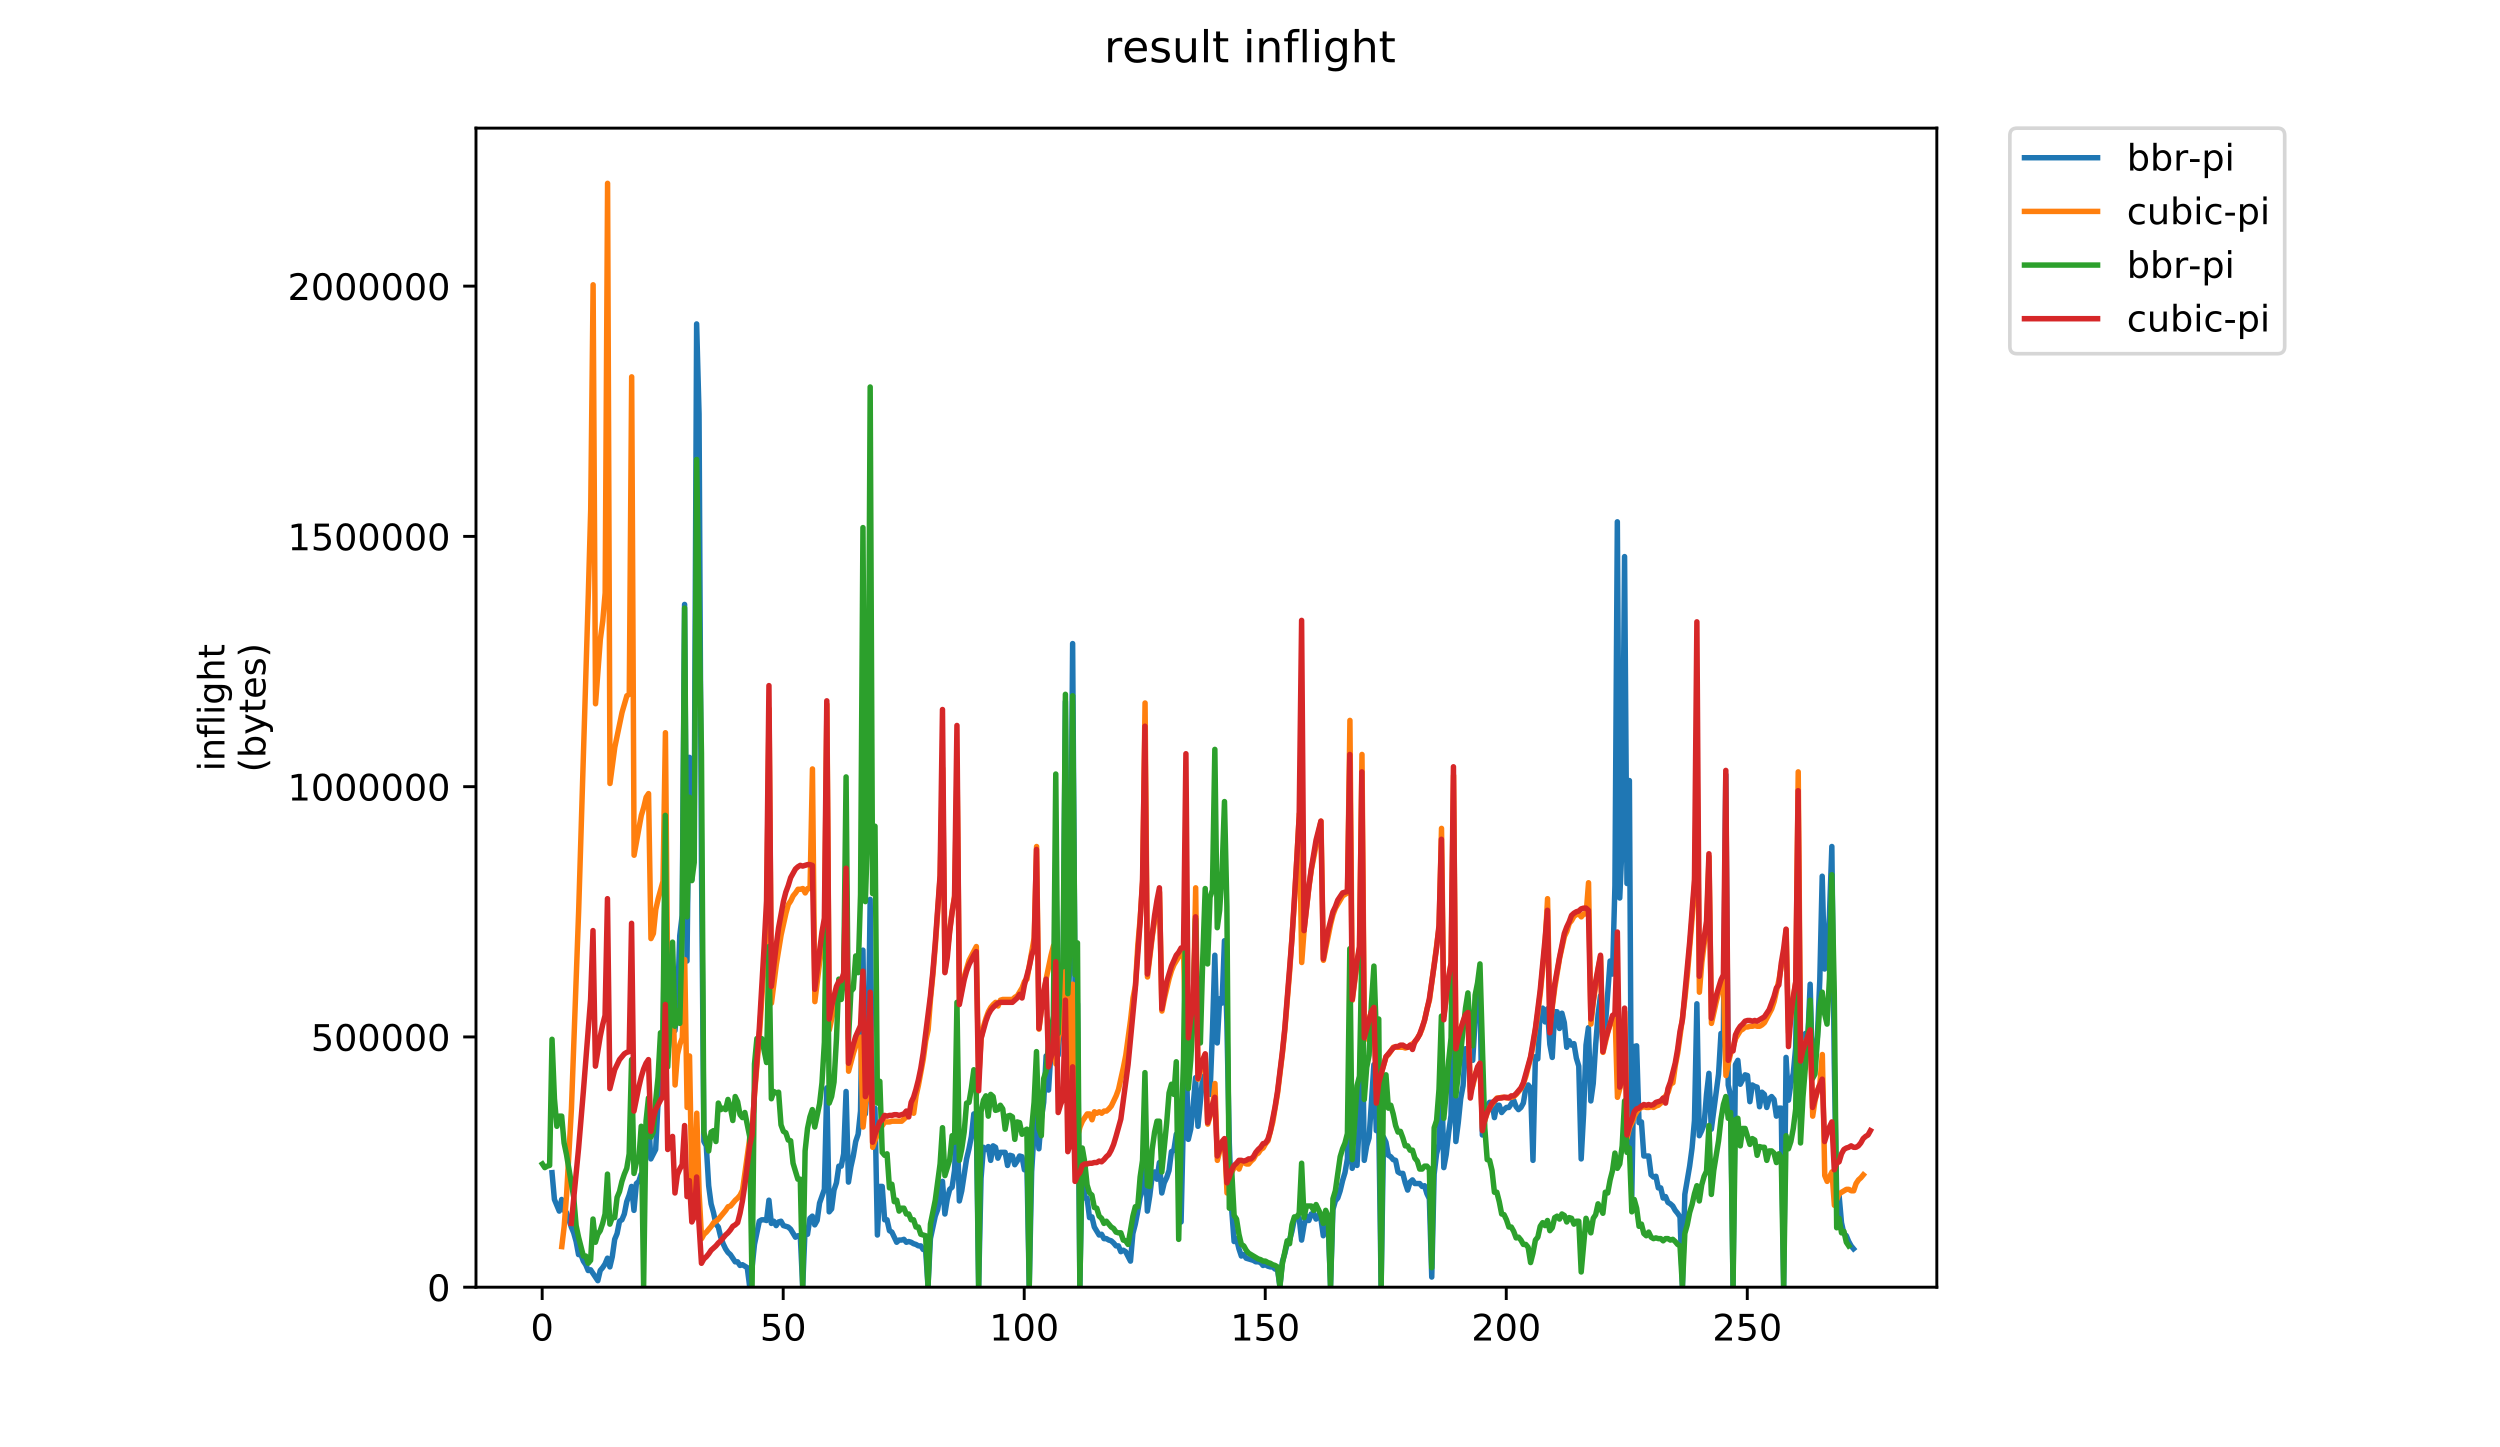 <?xml version="1.0" encoding="utf-8" standalone="no"?>
<!DOCTYPE svg PUBLIC "-//W3C//DTD SVG 1.1//EN"
  "http://www.w3.org/Graphics/SVG/1.1/DTD/svg11.dtd">
<!-- Created with matplotlib (https://matplotlib.org/) -->
<svg height="396pt" version="1.1" viewBox="0 0 684 396" width="684pt" xmlns="http://www.w3.org/2000/svg" xmlns:xlink="http://www.w3.org/1999/xlink">
 <defs>
  <style type="text/css">
*{stroke-linecap:butt;stroke-linejoin:round;}
  </style>
 </defs>
 <g id="figure_1">
  <g id="patch_1">
   <path d="M 0 396 
L 684 396 
L 684 0 
L 0 0 
z
" style="fill:#ffffff;"/>
  </g>
  <g id="axes_1">
   <g id="patch_2">
    <path d="M 130.23 352.174 
L 529.913 352.174 
L 529.913 35.062 
L 130.23 35.062 
z
" style="fill:#ffffff;"/>
   </g>
   <g id="matplotlib.axis_1">
    <g id="xtick_1">
     <g id="line2d_1">
      <defs>
       <path d="M 0 0 
L 0 3.5 
" id="me087377a25" style="stroke:#000000;stroke-width:0.8;"/>
      </defs>
      <g>
       <use style="stroke:#000000;stroke-width:0.8;" x="148.338" xlink:href="#me087377a25" y="352.174"/>
      </g>
     </g>
     <g id="text_1">
      <!-- 0 -->
      <defs>
       <path d="M 31.781 66.406 
Q 24.172 66.406 20.328 58.906 
Q 16.5 51.422 16.5 36.375 
Q 16.5 21.391 20.328 13.891 
Q 24.172 6.391 31.781 6.391 
Q 39.453 6.391 43.281 13.891 
Q 47.125 21.391 47.125 36.375 
Q 47.125 51.422 43.281 58.906 
Q 39.453 66.406 31.781 66.406 
z
M 31.781 74.219 
Q 44.047 74.219 50.516 64.516 
Q 56.984 54.828 56.984 36.375 
Q 56.984 17.969 50.516 8.266 
Q 44.047 -1.422 31.781 -1.422 
Q 19.531 -1.422 13.062 8.266 
Q 6.594 17.969 6.594 36.375 
Q 6.594 54.828 13.062 64.516 
Q 19.531 74.219 31.781 74.219 
z
" id="DejaVuSans-48"/>
      </defs>
      <g transform="translate(145.157 366.773)scale(0.1 -0.1)">
       <use xlink:href="#DejaVuSans-48"/>
      </g>
     </g>
    </g>
    <g id="xtick_2">
     <g id="line2d_2">
      <g>
       <use style="stroke:#000000;stroke-width:0.8;" x="214.282" xlink:href="#me087377a25" y="352.174"/>
      </g>
     </g>
     <g id="text_2">
      <!-- 50 -->
      <defs>
       <path d="M 10.797 72.906 
L 49.516 72.906 
L 49.516 64.594 
L 19.828 64.594 
L 19.828 46.734 
Q 21.969 47.469 24.109 47.828 
Q 26.266 48.188 28.422 48.188 
Q 40.625 48.188 47.75 41.5 
Q 54.891 34.812 54.891 23.391 
Q 54.891 11.625 47.562 5.094 
Q 40.234 -1.422 26.906 -1.422 
Q 22.312 -1.422 17.547 -0.641 
Q 12.797 0.141 7.719 1.703 
L 7.719 11.625 
Q 12.109 9.234 16.797 8.062 
Q 21.484 6.891 26.703 6.891 
Q 35.156 6.891 40.078 11.328 
Q 45.016 15.766 45.016 23.391 
Q 45.016 31 40.078 35.438 
Q 35.156 39.891 26.703 39.891 
Q 22.75 39.891 18.812 39.016 
Q 14.891 38.141 10.797 36.281 
z
" id="DejaVuSans-53"/>
      </defs>
      <g transform="translate(207.919 366.773)scale(0.1 -0.1)">
       <use xlink:href="#DejaVuSans-53"/>
       <use x="63.623" xlink:href="#DejaVuSans-48"/>
      </g>
     </g>
    </g>
    <g id="xtick_3">
     <g id="line2d_3">
      <g>
       <use style="stroke:#000000;stroke-width:0.8;" x="280.225" xlink:href="#me087377a25" y="352.174"/>
      </g>
     </g>
     <g id="text_3">
      <!-- 100 -->
      <defs>
       <path d="M 12.406 8.297 
L 28.516 8.297 
L 28.516 63.922 
L 10.984 60.406 
L 10.984 69.391 
L 28.422 72.906 
L 38.281 72.906 
L 38.281 8.297 
L 54.391 8.297 
L 54.391 0 
L 12.406 0 
z
" id="DejaVuSans-49"/>
      </defs>
      <g transform="translate(270.682 366.773)scale(0.1 -0.1)">
       <use xlink:href="#DejaVuSans-49"/>
       <use x="63.623" xlink:href="#DejaVuSans-48"/>
       <use x="127.246" xlink:href="#DejaVuSans-48"/>
      </g>
     </g>
    </g>
    <g id="xtick_4">
     <g id="line2d_4">
      <g>
       <use style="stroke:#000000;stroke-width:0.8;" x="346.169" xlink:href="#me087377a25" y="352.174"/>
      </g>
     </g>
     <g id="text_4">
      <!-- 150 -->
      <g transform="translate(336.625 366.773)scale(0.1 -0.1)">
       <use xlink:href="#DejaVuSans-49"/>
       <use x="63.623" xlink:href="#DejaVuSans-53"/>
       <use x="127.246" xlink:href="#DejaVuSans-48"/>
      </g>
     </g>
    </g>
    <g id="xtick_5">
     <g id="line2d_5">
      <g>
       <use style="stroke:#000000;stroke-width:0.8;" x="412.113" xlink:href="#me087377a25" y="352.174"/>
      </g>
     </g>
     <g id="text_5">
      <!-- 200 -->
      <defs>
       <path d="M 19.188 8.297 
L 53.609 8.297 
L 53.609 0 
L 7.328 0 
L 7.328 8.297 
Q 12.938 14.109 22.625 23.891 
Q 32.328 33.688 34.812 36.531 
Q 39.547 41.844 41.422 45.531 
Q 43.312 49.219 43.312 52.781 
Q 43.312 58.594 39.234 62.25 
Q 35.156 65.922 28.609 65.922 
Q 23.969 65.922 18.812 64.312 
Q 13.672 62.703 7.812 59.422 
L 7.812 69.391 
Q 13.766 71.781 18.938 73 
Q 24.125 74.219 28.422 74.219 
Q 39.75 74.219 46.484 68.547 
Q 53.219 62.891 53.219 53.422 
Q 53.219 48.922 51.531 44.891 
Q 49.859 40.875 45.406 35.406 
Q 44.188 33.984 37.641 27.219 
Q 31.109 20.453 19.188 8.297 
z
" id="DejaVuSans-50"/>
      </defs>
      <g transform="translate(402.569 366.773)scale(0.1 -0.1)">
       <use xlink:href="#DejaVuSans-50"/>
       <use x="63.623" xlink:href="#DejaVuSans-48"/>
       <use x="127.246" xlink:href="#DejaVuSans-48"/>
      </g>
     </g>
    </g>
    <g id="xtick_6">
     <g id="line2d_6">
      <g>
       <use style="stroke:#000000;stroke-width:0.8;" x="478.056" xlink:href="#me087377a25" y="352.174"/>
      </g>
     </g>
     <g id="text_6">
      <!-- 250 -->
      <g transform="translate(468.513 366.773)scale(0.1 -0.1)">
       <use xlink:href="#DejaVuSans-50"/>
       <use x="63.623" xlink:href="#DejaVuSans-53"/>
       <use x="127.246" xlink:href="#DejaVuSans-48"/>
      </g>
     </g>
    </g>
   </g>
   <g id="matplotlib.axis_2">
    <g id="ytick_1">
     <g id="line2d_7">
      <defs>
       <path d="M 0 0 
L -3.5 0 
" id="mcb1025766c" style="stroke:#000000;stroke-width:0.8;"/>
      </defs>
      <g>
       <use style="stroke:#000000;stroke-width:0.8;" x="130.23" xlink:href="#mcb1025766c" y="352.174"/>
      </g>
     </g>
     <g id="text_7">
      <!-- 0 -->
      <g transform="translate(116.868 355.973)scale(0.1 -0.1)">
       <use xlink:href="#DejaVuSans-48"/>
      </g>
     </g>
    </g>
    <g id="ytick_2">
     <g id="line2d_8">
      <g>
       <use style="stroke:#000000;stroke-width:0.8;" x="130.23" xlink:href="#mcb1025766c" y="283.7"/>
      </g>
     </g>
     <g id="text_8">
      <!-- 500000 -->
      <g transform="translate(85.055 287.5)scale(0.1 -0.1)">
       <use xlink:href="#DejaVuSans-53"/>
       <use x="63.623" xlink:href="#DejaVuSans-48"/>
       <use x="127.246" xlink:href="#DejaVuSans-48"/>
       <use x="190.869" xlink:href="#DejaVuSans-48"/>
       <use x="254.492" xlink:href="#DejaVuSans-48"/>
       <use x="318.115" xlink:href="#DejaVuSans-48"/>
      </g>
     </g>
    </g>
    <g id="ytick_3">
     <g id="line2d_9">
      <g>
       <use style="stroke:#000000;stroke-width:0.8;" x="130.23" xlink:href="#mcb1025766c" y="215.227"/>
      </g>
     </g>
     <g id="text_9">
      <!-- 1000000 -->
      <g transform="translate(78.693 219.026)scale(0.1 -0.1)">
       <use xlink:href="#DejaVuSans-49"/>
       <use x="63.623" xlink:href="#DejaVuSans-48"/>
       <use x="127.246" xlink:href="#DejaVuSans-48"/>
       <use x="190.869" xlink:href="#DejaVuSans-48"/>
       <use x="254.492" xlink:href="#DejaVuSans-48"/>
       <use x="318.115" xlink:href="#DejaVuSans-48"/>
       <use x="381.738" xlink:href="#DejaVuSans-48"/>
      </g>
     </g>
    </g>
    <g id="ytick_4">
     <g id="line2d_10">
      <g>
       <use style="stroke:#000000;stroke-width:0.8;" x="130.23" xlink:href="#mcb1025766c" y="146.753"/>
      </g>
     </g>
     <g id="text_10">
      <!-- 1500000 -->
      <g transform="translate(78.693 150.552)scale(0.1 -0.1)">
       <use xlink:href="#DejaVuSans-49"/>
       <use x="63.623" xlink:href="#DejaVuSans-53"/>
       <use x="127.246" xlink:href="#DejaVuSans-48"/>
       <use x="190.869" xlink:href="#DejaVuSans-48"/>
       <use x="254.492" xlink:href="#DejaVuSans-48"/>
       <use x="318.115" xlink:href="#DejaVuSans-48"/>
       <use x="381.738" xlink:href="#DejaVuSans-48"/>
      </g>
     </g>
    </g>
    <g id="ytick_5">
     <g id="line2d_11">
      <g>
       <use style="stroke:#000000;stroke-width:0.8;" x="130.23" xlink:href="#mcb1025766c" y="78.279"/>
      </g>
     </g>
     <g id="text_11">
      <!-- 2000000 -->
      <g transform="translate(78.693 82.078)scale(0.1 -0.1)">
       <use xlink:href="#DejaVuSans-50"/>
       <use x="63.623" xlink:href="#DejaVuSans-48"/>
       <use x="127.246" xlink:href="#DejaVuSans-48"/>
       <use x="190.869" xlink:href="#DejaVuSans-48"/>
       <use x="254.492" xlink:href="#DejaVuSans-48"/>
       <use x="318.115" xlink:href="#DejaVuSans-48"/>
       <use x="381.738" xlink:href="#DejaVuSans-48"/>
      </g>
     </g>
    </g>
    <g id="text_12">
     <!-- inflight -->
     <defs>
      <path d="M 9.422 54.688 
L 18.406 54.688 
L 18.406 0 
L 9.422 0 
z
M 9.422 75.984 
L 18.406 75.984 
L 18.406 64.594 
L 9.422 64.594 
z
" id="DejaVuSans-105"/>
      <path d="M 54.891 33.016 
L 54.891 0 
L 45.906 0 
L 45.906 32.719 
Q 45.906 40.484 42.875 44.328 
Q 39.844 48.188 33.797 48.188 
Q 26.516 48.188 22.312 43.547 
Q 18.109 38.922 18.109 30.906 
L 18.109 0 
L 9.078 0 
L 9.078 54.688 
L 18.109 54.688 
L 18.109 46.188 
Q 21.344 51.125 25.703 53.562 
Q 30.078 56 35.797 56 
Q 45.219 56 50.047 50.172 
Q 54.891 44.344 54.891 33.016 
z
" id="DejaVuSans-110"/>
      <path d="M 37.109 75.984 
L 37.109 68.5 
L 28.516 68.5 
Q 23.688 68.5 21.797 66.547 
Q 19.922 64.594 19.922 59.516 
L 19.922 54.688 
L 34.719 54.688 
L 34.719 47.703 
L 19.922 47.703 
L 19.922 0 
L 10.891 0 
L 10.891 47.703 
L 2.297 47.703 
L 2.297 54.688 
L 10.891 54.688 
L 10.891 58.5 
Q 10.891 67.625 15.141 71.797 
Q 19.391 75.984 28.609 75.984 
z
" id="DejaVuSans-102"/>
      <path d="M 9.422 75.984 
L 18.406 75.984 
L 18.406 0 
L 9.422 0 
z
" id="DejaVuSans-108"/>
      <path d="M 45.406 27.984 
Q 45.406 37.75 41.375 43.109 
Q 37.359 48.484 30.078 48.484 
Q 22.859 48.484 18.828 43.109 
Q 14.797 37.75 14.797 27.984 
Q 14.797 18.266 18.828 12.891 
Q 22.859 7.516 30.078 7.516 
Q 37.359 7.516 41.375 12.891 
Q 45.406 18.266 45.406 27.984 
z
M 54.391 6.781 
Q 54.391 -7.172 48.188 -13.984 
Q 42 -20.797 29.203 -20.797 
Q 24.469 -20.797 20.266 -20.094 
Q 16.062 -19.391 12.109 -17.922 
L 12.109 -9.188 
Q 16.062 -11.328 19.922 -12.344 
Q 23.781 -13.375 27.781 -13.375 
Q 36.625 -13.375 41.016 -8.766 
Q 45.406 -4.156 45.406 5.172 
L 45.406 9.625 
Q 42.625 4.781 38.281 2.391 
Q 33.938 0 27.875 0 
Q 17.828 0 11.672 7.656 
Q 5.516 15.328 5.516 27.984 
Q 5.516 40.672 11.672 48.328 
Q 17.828 56 27.875 56 
Q 33.938 56 38.281 53.609 
Q 42.625 51.219 45.406 46.391 
L 45.406 54.688 
L 54.391 54.688 
z
" id="DejaVuSans-103"/>
      <path d="M 54.891 33.016 
L 54.891 0 
L 45.906 0 
L 45.906 32.719 
Q 45.906 40.484 42.875 44.328 
Q 39.844 48.188 33.797 48.188 
Q 26.516 48.188 22.312 43.547 
Q 18.109 38.922 18.109 30.906 
L 18.109 0 
L 9.078 0 
L 9.078 75.984 
L 18.109 75.984 
L 18.109 46.188 
Q 21.344 51.125 25.703 53.562 
Q 30.078 56 35.797 56 
Q 45.219 56 50.047 50.172 
Q 54.891 44.344 54.891 33.016 
z
" id="DejaVuSans-104"/>
      <path d="M 18.312 70.219 
L 18.312 54.688 
L 36.812 54.688 
L 36.812 47.703 
L 18.312 47.703 
L 18.312 18.016 
Q 18.312 11.328 20.141 9.422 
Q 21.969 7.516 27.594 7.516 
L 36.812 7.516 
L 36.812 0 
L 27.594 0 
Q 17.188 0 13.234 3.875 
Q 9.281 7.766 9.281 18.016 
L 9.281 47.703 
L 2.688 47.703 
L 2.688 54.688 
L 9.281 54.688 
L 9.281 70.219 
z
" id="DejaVuSans-116"/>
     </defs>
     <g transform="translate(61.415 211.018)rotate(-90)scale(0.1 -0.1)">
      <use xlink:href="#DejaVuSans-105"/>
      <use x="27.783" xlink:href="#DejaVuSans-110"/>
      <use x="91.162" xlink:href="#DejaVuSans-102"/>
      <use x="126.367" xlink:href="#DejaVuSans-108"/>
      <use x="154.15" xlink:href="#DejaVuSans-105"/>
      <use x="181.934" xlink:href="#DejaVuSans-103"/>
      <use x="245.41" xlink:href="#DejaVuSans-104"/>
      <use x="308.789" xlink:href="#DejaVuSans-116"/>
     </g>
     <!-- (bytes) -->
     <defs>
      <path d="M 31 75.875 
Q 24.469 64.656 21.281 53.656 
Q 18.109 42.672 18.109 31.391 
Q 18.109 20.125 21.312 9.062 
Q 24.516 -2 31 -13.188 
L 23.188 -13.188 
Q 15.875 -1.703 12.234 9.375 
Q 8.594 20.453 8.594 31.391 
Q 8.594 42.281 12.203 53.312 
Q 15.828 64.359 23.188 75.875 
z
" id="DejaVuSans-40"/>
      <path d="M 48.688 27.297 
Q 48.688 37.203 44.609 42.844 
Q 40.531 48.484 33.406 48.484 
Q 26.266 48.484 22.188 42.844 
Q 18.109 37.203 18.109 27.297 
Q 18.109 17.391 22.188 11.75 
Q 26.266 6.109 33.406 6.109 
Q 40.531 6.109 44.609 11.75 
Q 48.688 17.391 48.688 27.297 
z
M 18.109 46.391 
Q 20.953 51.266 25.266 53.625 
Q 29.594 56 35.594 56 
Q 45.562 56 51.781 48.094 
Q 58.016 40.188 58.016 27.297 
Q 58.016 14.406 51.781 6.484 
Q 45.562 -1.422 35.594 -1.422 
Q 29.594 -1.422 25.266 0.953 
Q 20.953 3.328 18.109 8.203 
L 18.109 0 
L 9.078 0 
L 9.078 75.984 
L 18.109 75.984 
z
" id="DejaVuSans-98"/>
      <path d="M 32.172 -5.078 
Q 28.375 -14.844 24.75 -17.812 
Q 21.141 -20.797 15.094 -20.797 
L 7.906 -20.797 
L 7.906 -13.281 
L 13.188 -13.281 
Q 16.891 -13.281 18.938 -11.516 
Q 21 -9.766 23.484 -3.219 
L 25.094 0.875 
L 2.984 54.688 
L 12.5 54.688 
L 29.594 11.922 
L 46.688 54.688 
L 56.203 54.688 
z
" id="DejaVuSans-121"/>
      <path d="M 56.203 29.594 
L 56.203 25.203 
L 14.891 25.203 
Q 15.484 15.922 20.484 11.062 
Q 25.484 6.203 34.422 6.203 
Q 39.594 6.203 44.453 7.469 
Q 49.312 8.734 54.109 11.281 
L 54.109 2.781 
Q 49.266 0.734 44.188 -0.344 
Q 39.109 -1.422 33.891 -1.422 
Q 20.797 -1.422 13.156 6.188 
Q 5.516 13.812 5.516 26.812 
Q 5.516 40.234 12.766 48.109 
Q 20.016 56 32.328 56 
Q 43.359 56 49.781 48.891 
Q 56.203 41.797 56.203 29.594 
z
M 47.219 32.234 
Q 47.125 39.594 43.094 43.984 
Q 39.062 48.391 32.422 48.391 
Q 24.906 48.391 20.391 44.141 
Q 15.875 39.891 15.188 32.172 
z
" id="DejaVuSans-101"/>
      <path d="M 44.281 53.078 
L 44.281 44.578 
Q 40.484 46.531 36.375 47.5 
Q 32.281 48.484 27.875 48.484 
Q 21.188 48.484 17.844 46.438 
Q 14.5 44.391 14.5 40.281 
Q 14.5 37.156 16.891 35.375 
Q 19.281 33.594 26.516 31.984 
L 29.594 31.297 
Q 39.156 29.25 43.188 25.516 
Q 47.219 21.781 47.219 15.094 
Q 47.219 7.469 41.188 3.016 
Q 35.156 -1.422 24.609 -1.422 
Q 20.219 -1.422 15.453 -0.562 
Q 10.688 0.297 5.422 2 
L 5.422 11.281 
Q 10.406 8.688 15.234 7.391 
Q 20.062 6.109 24.812 6.109 
Q 31.156 6.109 34.562 8.281 
Q 37.984 10.453 37.984 14.406 
Q 37.984 18.062 35.516 20.016 
Q 33.062 21.969 24.703 23.781 
L 21.578 24.516 
Q 13.234 26.266 9.516 29.906 
Q 5.812 33.547 5.812 39.891 
Q 5.812 47.609 11.281 51.797 
Q 16.75 56 26.812 56 
Q 31.781 56 36.172 55.266 
Q 40.578 54.547 44.281 53.078 
z
" id="DejaVuSans-115"/>
      <path d="M 8.016 75.875 
L 15.828 75.875 
Q 23.141 64.359 26.781 53.312 
Q 30.422 42.281 30.422 31.391 
Q 30.422 20.453 26.781 9.375 
Q 23.141 -1.703 15.828 -13.188 
L 8.016 -13.188 
Q 14.5 -2 17.703 9.062 
Q 20.906 20.125 20.906 31.391 
Q 20.906 42.672 17.703 53.656 
Q 14.5 64.656 8.016 75.875 
z
" id="DejaVuSans-41"/>
     </defs>
     <g transform="translate(72.613 211.295)rotate(-90)scale(0.1 -0.1)">
      <use xlink:href="#DejaVuSans-40"/>
      <use x="39.014" xlink:href="#DejaVuSans-98"/>
      <use x="102.49" xlink:href="#DejaVuSans-121"/>
      <use x="161.67" xlink:href="#DejaVuSans-116"/>
      <use x="200.879" xlink:href="#DejaVuSans-101"/>
      <use x="262.402" xlink:href="#DejaVuSans-115"/>
      <use x="314.502" xlink:href="#DejaVuSans-41"/>
     </g>
    </g>
   </g>
   <g id="line2d_12">
    <path clip-path="url(#pd35d94b313)" d="M 151.031 320.843 
L 151.691 328.18 
L 153.01 331.353 
L 153.669 328.18 
L 154.329 331.154 
L 154.988 331.749 
L 156.307 335.715 
L 156.966 337.302 
L 157.626 339.681 
L 158.285 343.251 
L 158.945 343.251 
L 159.604 345.035 
L 160.263 346.027 
L 160.923 347.613 
L 161.582 347.415 
L 163.561 350.389 
L 164.22 347.613 
L 164.88 346.82 
L 165.539 345.829 
L 166.198 344.242 
L 166.858 346.622 
L 167.517 343.846 
L 168.177 339.086 
L 168.836 337.5 
L 169.496 334.129 
L 170.155 333.732 
L 170.814 332.146 
L 171.474 328.775 
L 172.133 326.99 
L 172.793 324.61 
L 173.452 331.154 
L 174.112 323.817 
L 174.771 323.222 
L 175.43 321.239 
L 176.09 323.619 
L 176.749 313.704 
L 177.409 305.574 
L 178.068 317.075 
L 179.387 314.497 
L 180.047 301.608 
L 180.706 297.245 
L 181.365 290.899 
L 182.025 232.401 
L 182.684 288.322 
L 184.003 276.424 
L 184.663 281.976 
L 185.322 276.027 
L 185.981 255.999 
L 186.641 250.446 
L 187.3 165.375 
L 187.96 262.939 
L 188.619 207.217 
L 189.279 240.729 
L 189.938 223.676 
L 190.598 88.633 
L 191.257 113.222 
L 191.916 235.574 
L 192.576 312.316 
L 193.235 313.506 
L 193.895 324.412 
L 194.554 329.37 
L 195.214 331.749 
L 195.873 334.922 
L 196.532 335.715 
L 197.192 338.491 
L 197.851 340.276 
L 198.511 341.664 
L 199.17 342.656 
L 199.83 343.251 
L 201.148 345.234 
L 201.808 345.234 
L 202.467 346.225 
L 203.127 346.027 
L 204.446 346.82 
L 205.105 351.976 
L 205.765 346.82 
L 206.424 340.474 
L 207.743 334.129 
L 208.402 333.732 
L 209.062 333.732 
L 209.721 333.931 
L 210.381 328.378 
L 211.04 334.724 
L 211.699 334.129 
L 212.359 335.319 
L 213.018 334.327 
L 213.678 334.129 
L 214.337 335.319 
L 215.656 335.715 
L 216.316 336.31 
L 217.634 338.491 
L 218.294 338.095 
L 218.953 338.095 
L 219.613 351.976 
L 220.272 336.31 
L 220.932 337.698 
L 221.591 333.336 
L 222.25 332.741 
L 222.91 335.12 
L 223.569 333.931 
L 224.229 329.171 
L 225.548 325.404 
L 226.207 297.642 
L 226.867 331.551 
L 227.526 330.758 
L 228.185 325.602 
L 228.845 323.619 
L 229.504 319.058 
L 230.164 319.058 
L 230.823 315.687 
L 231.483 298.633 
L 232.142 323.421 
L 232.801 319.256 
L 233.461 316.282 
L 234.12 312.316 
L 234.78 310.333 
L 235.439 303.987 
L 236.099 259.965 
L 236.758 304.78 
L 237.417 294.667 
L 238.077 246.084 
L 238.736 304.979 
L 239.396 303.194 
L 240.055 337.897 
L 240.715 324.61 
L 241.374 324.61 
L 242.034 333.732 
L 242.693 333.732 
L 243.352 336.707 
L 244.012 337.103 
L 245.331 339.88 
L 245.99 339.285 
L 246.65 339.285 
L 247.309 339.086 
L 247.968 339.88 
L 248.628 339.681 
L 249.287 339.88 
L 249.947 340.276 
L 250.606 340.474 
L 251.266 340.871 
L 251.925 340.871 
L 252.585 341.863 
L 253.244 341.863 
L 253.903 351.976 
L 254.563 338.888 
L 255.882 332.741 
L 256.541 330.956 
L 257.86 323.222 
L 258.519 332.146 
L 259.179 327.982 
L 259.838 325.404 
L 260.498 324.809 
L 261.157 320.248 
L 261.817 305.97 
L 262.476 328.576 
L 263.135 325.8 
L 264.454 317.075 
L 265.114 314.299 
L 265.773 310.928 
L 266.433 304.78 
L 267.092 304.582 
L 267.752 351.976 
L 268.411 322.429 
L 269.07 313.902 
L 269.73 314.497 
L 270.389 313.704 
L 271.049 317.472 
L 271.708 313.506 
L 272.368 313.902 
L 273.027 316.877 
L 273.686 315.29 
L 275.005 315.29 
L 275.665 318.86 
L 276.324 316.084 
L 276.984 316.282 
L 277.643 318.661 
L 278.303 317.67 
L 278.962 316.282 
L 279.621 316.48 
L 280.281 320.05 
L 280.94 317.472 
L 281.6 351.976 
L 282.259 320.644 
L 282.919 309.738 
L 283.578 301.608 
L 284.237 314.299 
L 284.897 306.169 
L 285.556 301.608 
L 286.216 288.916 
L 286.875 298.237 
L 287.535 287.925 
L 288.194 285.744 
L 288.854 235.177 
L 289.513 288.718 
L 290.172 279.398 
L 290.832 273.251 
L 291.491 191.948 
L 292.151 278.208 
L 292.81 259.568 
L 293.47 176.084 
L 294.129 271.069 
L 294.788 274.639 
L 295.448 351.976 
L 296.107 314.695 
L 296.767 327.783 
L 297.426 327.783 
L 298.086 333.137 
L 298.745 332.939 
L 299.404 335.715 
L 300.723 337.897 
L 301.383 337.698 
L 302.042 338.888 
L 302.702 338.888 
L 303.361 339.285 
L 304.021 339.483 
L 304.68 340.078 
L 305.339 340.871 
L 305.999 340.871 
L 306.658 342.457 
L 307.318 342.061 
L 307.977 342.457 
L 309.296 345.035 
L 309.955 337.5 
L 310.615 334.922 
L 311.274 331.551 
L 311.934 327.585 
L 312.593 325.602 
L 313.253 312.911 
L 313.912 331.353 
L 314.572 327.188 
L 315.231 321.834 
L 315.89 320.644 
L 316.55 322.627 
L 317.209 318.067 
L 317.869 326.395 
L 318.528 323.619 
L 319.188 322.231 
L 319.847 320.248 
L 320.506 315.092 
L 321.166 314.695 
L 321.825 310.333 
L 323.144 334.327 
L 323.804 305.177 
L 324.463 285.942 
L 325.122 311.721 
L 325.782 308.945 
L 326.441 302.599 
L 327.101 294.865 
L 327.76 308.152 
L 329.079 294.469 
L 329.739 296.254 
L 330.398 295.46 
L 331.057 299.426 
L 331.717 282.373 
L 332.376 261.353 
L 333.036 285.347 
L 333.695 273.251 
L 334.355 274.441 
L 335.014 257.387 
L 335.673 279.795 
L 336.333 312.712 
L 336.992 330.956 
L 337.652 339.681 
L 338.311 338.888 
L 338.971 341.664 
L 339.63 343.647 
L 340.29 343.251 
L 340.949 344.242 
L 342.927 344.837 
L 343.587 345.234 
L 344.246 345.234 
L 344.906 345.432 
L 345.565 346.225 
L 346.224 346.027 
L 346.884 346.423 
L 347.543 346.622 
L 348.203 346.622 
L 348.862 347.217 
L 349.522 347.217 
L 350.181 351.976 
L 350.841 345.234 
L 351.5 343.052 
L 352.159 340.276 
L 352.819 339.285 
L 353.478 336.905 
L 354.138 333.534 
L 354.797 333.336 
L 355.457 333.336 
L 356.116 339.285 
L 356.775 335.319 
L 357.435 332.741 
L 358.094 333.931 
L 358.754 332.146 
L 359.413 331.948 
L 360.073 333.534 
L 360.732 332.542 
L 361.391 333.336 
L 362.051 338.095 
L 362.71 334.525 
L 363.37 333.336 
L 364.029 351.976 
L 364.689 330.956 
L 365.348 328.576 
L 366.008 327.783 
L 366.667 325.8 
L 367.326 323.024 
L 367.986 320.843 
L 368.645 317.075 
L 369.305 288.916 
L 369.964 319.653 
L 370.624 316.282 
L 371.283 318.86 
L 371.942 306.565 
L 372.602 268.492 
L 373.261 317.472 
L 373.921 313.506 
L 374.58 311.324 
L 375.899 291.296 
L 376.559 309.341 
L 377.218 306.763 
L 377.877 351.976 
L 378.537 311.126 
L 379.196 312.514 
L 379.856 316.084 
L 380.515 316.48 
L 381.175 317.273 
L 381.834 317.472 
L 382.493 320.644 
L 383.153 321.041 
L 383.812 321.041 
L 384.472 323.619 
L 385.131 325.602 
L 385.791 323.421 
L 386.45 322.826 
L 387.109 323.817 
L 388.428 323.817 
L 389.088 324.61 
L 389.747 324.412 
L 390.407 326.593 
L 391.066 327.982 
L 391.726 349.398 
L 392.385 321.239 
L 393.044 315.687 
L 393.704 313.109 
L 394.363 291.098 
L 395.023 319.455 
L 395.682 315.885 
L 396.342 309.936 
L 397.001 305.177 
L 397.66 263.137 
L 398.32 312.316 
L 398.979 307.16 
L 399.639 300.616 
L 400.298 297.047 
L 400.958 286.933 
L 401.617 287.33 
L 402.277 290.106 
L 402.936 290.106 
L 403.595 279.2 
L 404.914 271.069 
L 405.574 310.531 
L 406.233 305.177 
L 406.893 302.599 
L 407.552 301.608 
L 408.211 301.608 
L 408.871 305.772 
L 409.53 302.401 
L 410.19 302.401 
L 410.849 304.384 
L 411.509 303.591 
L 412.168 302.996 
L 412.828 302.996 
L 414.146 301.013 
L 414.806 302.797 
L 415.465 303.591 
L 416.125 302.996 
L 416.784 301.806 
L 417.444 297.84 
L 418.103 296.848 
L 418.762 297.642 
L 419.422 317.472 
L 420.081 289.115 
L 420.741 289.71 
L 421.4 276.027 
L 422.06 275.829 
L 422.719 279.596 
L 423.378 276.027 
L 424.038 285.744 
L 424.697 289.313 
L 425.357 276.82 
L 426.016 276.82 
L 426.676 281.381 
L 427.335 277.217 
L 427.995 279.795 
L 428.654 286.537 
L 429.313 284.752 
L 429.973 285.942 
L 430.632 285.545 
L 431.292 289.511 
L 431.951 291.693 
L 432.611 317.075 
L 433.27 304.78 
L 433.929 285.942 
L 434.589 281.183 
L 435.248 301.211 
L 435.908 296.452 
L 436.567 285.942 
L 437.227 277.613 
L 437.886 272.458 
L 438.546 286.14 
L 439.205 280.786 
L 440.524 262.939 
L 441.183 266.509 
L 441.843 242.316 
L 442.502 142.769 
L 443.162 245.687 
L 443.821 230.616 
L 444.48 152.288 
L 445.14 241.721 
L 445.799 213.562 
L 446.459 327.188 
L 447.118 286.339 
L 447.778 286.14 
L 448.437 307.16 
L 449.096 306.962 
L 449.756 316.282 
L 451.075 316.282 
L 451.734 321.438 
L 452.394 322.033 
L 453.053 321.834 
L 453.713 325.007 
L 454.372 325.007 
L 455.031 327.783 
L 455.691 327.387 
L 456.35 328.973 
L 457.01 329.37 
L 457.669 329.965 
L 458.329 331.154 
L 458.988 331.948 
L 459.647 332.939 
L 460.307 351.976 
L 460.966 326.792 
L 462.285 319.058 
L 462.945 314.101 
L 463.604 306.565 
L 464.264 274.639 
L 464.923 310.729 
L 465.582 309.341 
L 466.242 307.557 
L 466.901 299.426 
L 467.561 293.676 
L 468.22 308.945 
L 470.198 293.874 
L 470.858 282.769 
L 471.517 283.364 
L 472.177 211.976 
L 472.836 296.848 
L 473.496 299.823 
L 474.155 351.976 
L 474.815 291.296 
L 475.474 290.106 
L 476.133 296.65 
L 477.452 294.072 
L 478.112 294.271 
L 478.771 301.409 
L 479.431 296.848 
L 480.09 297.245 
L 480.749 297.443 
L 481.409 302.797 
L 482.068 298.831 
L 482.728 299.426 
L 483.387 302.996 
L 484.047 300.616 
L 484.706 300.021 
L 485.365 300.814 
L 486.025 305.375 
L 486.684 303.194 
L 487.344 303.194 
L 488.003 351.976 
L 488.663 289.313 
L 489.322 301.013 
L 489.982 296.452 
L 490.641 293.676 
L 491.3 286.537 
L 491.96 239.341 
L 492.619 294.667 
L 493.279 290.106 
L 493.938 282.769 
L 494.598 284.554 
L 495.257 269.285 
L 495.916 294.667 
L 496.576 288.52 
L 497.235 283.761 
L 497.895 268.095 
L 498.554 239.738 
L 499.214 265.12 
L 499.873 261.749 
L 500.533 250.446 
L 501.192 231.608 
L 501.851 290.701 
L 502.511 326.99 
L 503.17 326.99 
L 503.83 334.525 
L 504.489 337.5 
L 505.149 338.095 
L 505.808 339.681 
L 506.467 340.871 
L 507.127 341.664 
L 507.127 341.664 
" style="fill:none;stroke:#1f77b4;stroke-linecap:square;stroke-width:1.5;"/>
   </g>
   <g id="line2d_13">
    <path clip-path="url(#pd35d94b313)" d="M 153.703 341.069 
L 154.363 335.517 
L 155.022 326.792 
L 156.341 303.392 
L 158.319 249.256 
L 160.957 162.798 
L 161.617 139.398 
L 162.276 77.925 
L 162.935 192.543 
L 164.254 174.894 
L 164.914 169.936 
L 165.573 162.203 
L 166.233 50.163 
L 166.892 214.356 
L 168.211 204.441 
L 170.189 194.922 
L 171.508 190.361 
L 172.168 189.965 
L 172.827 103.109 
L 173.486 233.987 
L 174.805 226.65 
L 175.465 223.081 
L 176.124 220.899 
L 176.784 218.123 
L 177.443 217.132 
L 178.103 256.792 
L 178.762 255.404 
L 179.421 248.86 
L 180.081 245.885 
L 181.4 241.126 
L 182.059 200.475 
L 182.719 272.458 
L 183.378 268.492 
L 184.037 266.112 
L 184.697 296.848 
L 185.356 288.52 
L 186.016 285.744 
L 186.675 283.959 
L 187.335 262.543 
L 187.994 302.996 
L 188.653 288.916 
L 189.313 325.602 
L 189.972 326.99 
L 190.632 304.582 
L 191.291 326.593 
L 191.951 338.888 
L 192.61 337.698 
L 193.27 337.103 
L 194.588 335.517 
L 195.248 334.525 
L 195.907 334.129 
L 196.567 333.534 
L 198.545 331.154 
L 199.204 330.163 
L 199.864 329.965 
L 201.183 328.378 
L 201.842 327.783 
L 202.502 326.99 
L 203.161 325.602 
L 205.139 311.324 
L 205.799 308.945 
L 206.458 299.228 
L 207.777 283.166 
L 209.096 262.939 
L 209.755 251.636 
L 210.415 193.931 
L 211.074 274.441 
L 212.393 263.931 
L 213.712 255.8 
L 215.031 249.851 
L 215.69 247.472 
L 216.35 246.48 
L 217.009 245.092 
L 217.669 244.299 
L 218.328 243.307 
L 218.988 243.307 
L 219.647 243.109 
L 220.306 244.299 
L 220.966 243.109 
L 221.625 243.109 
L 222.285 210.39 
L 222.944 274.044 
L 224.263 263.137 
L 225.582 255.404 
L 226.241 192.741 
L 226.901 281.778 
L 228.22 275.63 
L 228.879 273.647 
L 230.857 269.681 
L 231.517 238.945 
L 232.176 293.081 
L 233.495 288.123 
L 234.155 286.14 
L 234.814 284.752 
L 235.473 283.761 
L 236.133 308.35 
L 236.792 301.806 
L 237.452 299.426 
L 238.111 277.415 
L 238.771 313.902 
L 239.43 311.919 
L 240.749 308.746 
L 241.408 307.953 
L 242.068 306.962 
L 243.387 306.962 
L 244.046 306.763 
L 246.684 306.763 
L 248.003 305.574 
L 249.322 303.194 
L 249.981 304.582 
L 250.64 299.823 
L 251.3 296.848 
L 252.619 289.71 
L 253.278 284.752 
L 253.938 281.778 
L 254.597 273.251 
L 255.257 266.509 
L 255.916 258.577 
L 257.235 239.738 
L 257.894 210.191 
L 258.554 265.715 
L 259.873 254.214 
L 260.532 249.058 
L 261.191 245.092 
L 261.851 210.588 
L 262.51 273.846 
L 263.829 267.103 
L 265.148 262.741 
L 267.126 258.973 
L 267.786 294.865 
L 268.445 283.959 
L 269.105 280.786 
L 269.764 278.605 
L 270.424 276.82 
L 271.083 275.63 
L 271.742 274.837 
L 272.402 274.242 
L 273.061 275.234 
L 273.721 273.647 
L 274.38 273.449 
L 277.018 273.449 
L 277.677 272.854 
L 278.337 272.458 
L 279.656 270.276 
L 280.315 268.492 
L 280.975 267.897 
L 282.953 256.594 
L 283.612 231.608 
L 284.272 281.579 
L 284.931 276.225 
L 286.25 267.698 
L 287.569 261.353 
L 288.228 258.775 
L 288.888 291.098 
L 289.547 283.959 
L 290.207 281.381 
L 290.866 279.398 
L 291.526 240.135 
L 292.185 299.426 
L 292.844 296.848 
L 293.504 269.285 
L 294.163 311.919 
L 294.823 310.928 
L 295.482 308.35 
L 296.142 306.763 
L 297.46 304.78 
L 298.12 304.78 
L 298.779 306.367 
L 299.439 304.186 
L 300.098 304.582 
L 300.758 304.186 
L 301.417 304.582 
L 302.077 303.987 
L 302.736 303.987 
L 303.395 303.392 
L 304.055 302.599 
L 305.374 299.823 
L 306.033 298.038 
L 307.352 292.089 
L 308.011 288.718 
L 309.33 279.001 
L 309.99 273.052 
L 310.649 269.681 
L 311.309 258.577 
L 311.968 251.041 
L 312.627 241.324 
L 313.287 192.344 
L 313.946 267.302 
L 315.265 256.197 
L 316.584 247.67 
L 317.244 244.101 
L 317.903 276.622 
L 318.562 273.251 
L 319.881 267.698 
L 320.541 265.517 
L 321.2 263.931 
L 322.519 261.749 
L 323.178 261.353 
L 323.838 260.758 
L 324.497 288.322 
L 326.476 275.432 
L 327.135 242.911 
L 327.795 295.262 
L 329.773 288.52 
L 330.432 307.557 
L 331.751 303.194 
L 332.411 296.452 
L 333.07 317.472 
L 333.729 314.894 
L 335.048 311.721 
L 335.708 326.395 
L 336.367 322.429 
L 337.027 320.644 
L 337.686 319.455 
L 338.346 318.86 
L 339.005 319.851 
L 339.664 318.067 
L 340.324 318.067 
L 340.983 318.463 
L 341.643 318.463 
L 342.302 317.67 
L 342.962 317.075 
L 343.621 315.885 
L 344.28 315.489 
L 344.94 314.497 
L 345.599 314.101 
L 346.259 312.911 
L 346.918 312.118 
L 348.237 306.962 
L 349.556 299.03 
L 350.875 288.123 
L 351.534 281.778 
L 352.853 265.715 
L 354.172 246.48 
L 355.491 222.684 
L 356.15 263.336 
L 356.81 254.412 
L 358.129 242.712 
L 358.788 237.953 
L 360.766 227.84 
L 361.426 224.667 
L 362.085 262.741 
L 364.064 252.826 
L 364.723 250.248 
L 365.382 248.463 
L 367.361 245.092 
L 368.68 244.299 
L 369.339 197.103 
L 369.998 273.647 
L 371.317 263.336 
L 371.977 259.37 
L 372.636 206.424 
L 373.296 284.554 
L 374.614 278.605 
L 375.933 274.837 
L 376.593 298.237 
L 379.231 289.115 
L 379.89 288.52 
L 381.209 286.537 
L 383.847 286.537 
L 384.506 286.735 
L 385.165 286.537 
L 385.825 286.14 
L 386.484 285.545 
L 387.144 285.149 
L 388.463 282.967 
L 389.122 281.381 
L 389.782 279.001 
L 390.441 276.027 
L 391.1 273.647 
L 393.738 253.619 
L 394.398 226.65 
L 395.057 277.812 
L 397.035 263.336 
L 397.695 212.174 
L 398.354 287.925 
L 399.014 283.761 
L 400.333 279.596 
L 400.992 278.01 
L 401.651 276.82 
L 402.311 298.633 
L 402.97 297.047 
L 403.63 294.072 
L 404.289 292.288 
L 404.949 290.899 
L 405.608 308.548 
L 406.927 304.384 
L 407.586 302.996 
L 408.905 301.211 
L 409.565 300.418 
L 410.224 300.418 
L 410.883 300.22 
L 411.543 300.22 
L 412.202 300.418 
L 412.862 300.22 
L 413.521 300.22 
L 414.181 300.021 
L 414.84 299.426 
L 416.159 297.84 
L 416.818 296.452 
L 417.478 294.469 
L 418.797 289.313 
L 419.456 285.942 
L 420.775 277.018 
L 421.434 271.664 
L 422.753 258.18 
L 423.413 245.885 
L 424.072 280.39 
L 425.391 270.276 
L 426.71 262.146 
L 428.029 256.197 
L 428.688 254.809 
L 429.348 252.627 
L 430.007 251.834 
L 430.667 250.644 
L 431.326 250.248 
L 431.985 250.05 
L 432.645 250.843 
L 433.304 250.05 
L 433.964 250.05 
L 434.623 241.523 
L 435.283 280.191 
L 435.942 274.044 
L 437.261 265.12 
L 437.92 261.749 
L 438.58 287.925 
L 439.899 282.373 
L 440.558 280.191 
L 441.877 277.217 
L 442.536 300.22 
L 443.855 295.262 
L 444.515 276.82 
L 445.174 311.324 
L 445.834 308.548 
L 446.493 307.16 
L 447.152 305.375 
L 447.812 304.186 
L 448.471 303.392 
L 449.131 302.996 
L 449.79 302.797 
L 450.45 302.996 
L 451.109 302.996 
L 451.769 302.797 
L 452.428 302.996 
L 453.087 302.599 
L 453.747 302.401 
L 454.406 301.806 
L 456.385 298.831 
L 457.044 296.65 
L 457.703 296.254 
L 458.363 291.494 
L 459.022 288.123 
L 460.341 278.407 
L 461.001 273.052 
L 461.66 266.707 
L 462.979 251.041 
L 463.638 241.919 
L 464.298 206.622 
L 464.957 271.466 
L 465.617 263.336 
L 466.276 258.18 
L 466.936 254.016 
L 467.595 234.384 
L 468.254 279.993 
L 469.573 274.044 
L 470.233 271.466 
L 471.552 268.492 
L 472.211 294.271 
L 472.87 290.899 
L 473.53 288.123 
L 474.189 286.537 
L 474.849 284.157 
L 476.168 281.976 
L 476.827 281.579 
L 477.487 280.984 
L 478.146 280.984 
L 478.805 280.786 
L 479.465 280.786 
L 480.124 280.588 
L 480.784 280.786 
L 481.443 280.786 
L 482.103 280.39 
L 482.762 279.795 
L 484.74 276.027 
L 485.4 274.044 
L 486.719 268.095 
L 487.378 264.327 
L 488.038 261.749 
L 488.697 254.412 
L 489.356 282.571 
L 491.335 268.492 
L 491.994 211.183 
L 492.654 290.106 
L 493.972 285.347 
L 495.291 282.373 
L 495.951 305.375 
L 496.61 301.013 
L 497.27 298.435 
L 497.929 296.452 
L 498.588 288.52 
L 499.248 321.636 
L 499.907 323.222 
L 501.226 320.644 
L 501.886 329.766 
L 503.205 326.593 
L 505.183 325.404 
L 505.842 325.404 
L 506.502 325.8 
L 507.161 325.8 
L 507.821 323.817 
L 508.48 322.826 
L 509.139 322.231 
L 509.799 321.438 
L 509.799 321.438 
" style="fill:none;stroke:#ff7f0e;stroke-linecap:square;stroke-width:1.5;"/>
   </g>
   <g id="line2d_14">
    <path clip-path="url(#pd35d94b313)" d="M 148.398 318.463 
L 149.057 319.455 
L 149.716 319.058 
L 150.376 318.86 
L 151.035 284.356 
L 151.695 300.616 
L 152.354 308.152 
L 153.014 305.375 
L 153.673 305.375 
L 154.332 312.712 
L 154.992 315.885 
L 156.97 327.585 
L 157.63 335.319 
L 158.289 338.491 
L 159.608 343.647 
L 160.267 343.647 
L 160.927 345.63 
L 161.586 344.837 
L 162.246 333.534 
L 162.905 339.88 
L 163.565 337.698 
L 164.224 336.707 
L 164.883 334.724 
L 165.543 332.146 
L 166.202 321.239 
L 166.862 334.922 
L 167.521 333.137 
L 168.181 333.137 
L 168.84 327.585 
L 169.5 325.999 
L 170.159 323.222 
L 170.818 321.239 
L 171.478 319.653 
L 172.137 315.687 
L 172.797 289.908 
L 173.456 321.041 
L 174.116 318.067 
L 174.775 317.273 
L 175.434 308.152 
L 176.094 351.976 
L 176.753 306.763 
L 177.413 300.418 
L 178.072 311.126 
L 178.732 309.738 
L 179.391 301.211 
L 180.05 294.667 
L 180.71 282.571 
L 181.369 282.967 
L 182.029 223.081 
L 182.688 291.891 
L 183.348 278.605 
L 184.007 257.783 
L 184.667 280.786 
L 185.326 276.622 
L 185.985 279.993 
L 186.645 255.205 
L 187.304 166.367 
L 187.964 250.843 
L 188.623 218.123 
L 189.283 240.928 
L 189.942 235.97 
L 190.601 125.715 
L 191.92 206.027 
L 192.58 309.738 
L 193.899 314.894 
L 194.558 309.738 
L 195.218 309.341 
L 195.877 312.316 
L 196.536 301.806 
L 197.196 303.591 
L 197.855 303.194 
L 198.515 303.591 
L 199.174 300.814 
L 199.834 302.996 
L 200.493 306.565 
L 201.152 300.021 
L 201.812 301.409 
L 202.471 304.979 
L 203.131 305.772 
L 203.79 304.384 
L 205.109 310.928 
L 205.769 351.976 
L 206.428 291.098 
L 207.087 284.157 
L 208.406 284.157 
L 209.725 290.701 
L 210.385 258.973 
L 211.044 300.616 
L 211.703 298.633 
L 212.363 299.03 
L 213.022 298.831 
L 213.682 307.755 
L 214.341 309.54 
L 215.001 309.936 
L 215.66 311.919 
L 216.319 312.118 
L 216.979 318.265 
L 218.298 322.627 
L 218.957 322.627 
L 219.617 351.976 
L 220.276 314.894 
L 220.936 308.746 
L 221.595 305.574 
L 222.254 303.591 
L 222.914 308.35 
L 224.233 302.004 
L 224.892 296.254 
L 225.552 285.149 
L 226.211 235.574 
L 226.87 301.806 
L 227.53 300.021 
L 228.189 296.055 
L 228.849 284.356 
L 229.508 267.897 
L 230.168 273.449 
L 230.827 267.103 
L 231.487 212.571 
L 232.146 284.356 
L 232.805 271.268 
L 233.465 270.475 
L 234.124 261.551 
L 234.784 266.112 
L 235.443 244.695 
L 236.103 144.356 
L 236.762 246.678 
L 237.421 226.452 
L 238.081 105.885 
L 238.74 244.497 
L 239.4 226.055 
L 240.059 301.806 
L 240.719 295.857 
L 241.378 315.29 
L 242.037 316.084 
L 242.697 315.687 
L 243.356 325.007 
L 244.016 324.016 
L 244.675 328.775 
L 245.335 328.378 
L 245.994 331.353 
L 246.654 330.559 
L 247.313 330.559 
L 247.972 332.146 
L 248.632 332.146 
L 249.291 333.732 
L 249.951 333.732 
L 250.61 335.715 
L 251.27 335.715 
L 251.929 337.698 
L 253.248 338.095 
L 253.907 351.976 
L 254.567 334.922 
L 255.886 328.378 
L 257.205 318.463 
L 257.864 308.548 
L 258.523 321.636 
L 259.842 317.273 
L 260.502 310.729 
L 261.161 312.514 
L 261.821 274.242 
L 262.48 317.472 
L 263.139 314.299 
L 263.799 309.738 
L 264.458 301.806 
L 265.118 301.608 
L 265.777 297.642 
L 266.437 292.684 
L 267.096 298.038 
L 267.756 352.174 
L 268.415 304.186 
L 269.074 301.013 
L 269.734 299.823 
L 270.393 305.375 
L 271.053 299.426 
L 271.712 300.021 
L 272.372 303.789 
L 273.031 303.591 
L 273.69 302.401 
L 274.35 303.392 
L 275.009 308.945 
L 275.669 305.375 
L 276.328 305.177 
L 276.988 305.574 
L 277.647 311.721 
L 278.306 306.962 
L 278.966 307.16 
L 279.625 310.333 
L 280.285 309.341 
L 280.944 308.945 
L 281.604 351.976 
L 282.263 308.746 
L 282.923 301.608 
L 283.582 287.727 
L 284.241 308.746 
L 284.901 310.729 
L 285.56 295.064 
L 286.22 293.081 
L 286.879 285.545 
L 287.539 282.571 
L 288.198 278.01 
L 288.857 211.778 
L 289.517 282.769 
L 290.176 264.526 
L 290.836 264.526 
L 291.495 189.965 
L 292.155 271.863 
L 292.814 256.395 
L 293.474 190.361 
L 294.133 266.707 
L 294.792 257.982 
L 295.452 351.976 
L 296.111 314.101 
L 296.771 317.868 
L 297.43 324.214 
L 298.09 326.395 
L 298.749 326.99 
L 299.408 330.361 
L 300.068 330.559 
L 300.727 332.741 
L 301.387 333.336 
L 302.046 334.724 
L 302.706 334.129 
L 304.024 335.715 
L 304.684 336.112 
L 305.343 337.103 
L 306.003 337.302 
L 306.662 337.302 
L 307.322 339.285 
L 307.981 339.483 
L 308.641 340.474 
L 309.959 332.741 
L 310.619 330.163 
L 311.278 330.163 
L 311.938 322.033 
L 312.597 317.472 
L 313.257 293.477 
L 313.916 324.412 
L 314.575 324.61 
L 315.235 314.497 
L 315.894 309.738 
L 316.554 306.763 
L 317.213 306.763 
L 317.873 320.644 
L 319.192 307.358 
L 319.851 299.03 
L 320.51 296.65 
L 321.17 299.426 
L 321.829 290.503 
L 322.489 339.086 
L 323.148 310.928 
L 323.808 289.908 
L 324.467 244.695 
L 325.126 297.84 
L 325.786 290.106 
L 326.445 278.01 
L 327.105 251.438 
L 327.764 283.562 
L 328.424 285.347 
L 329.083 261.948 
L 329.743 243.109 
L 330.402 263.732 
L 331.061 245.489 
L 331.721 243.506 
L 332.38 205.035 
L 333.04 253.817 
L 333.699 249.058 
L 334.359 238.35 
L 335.018 219.313 
L 335.677 248.067 
L 336.337 330.559 
L 336.996 320.248 
L 337.656 332.542 
L 338.315 333.534 
L 338.975 337.698 
L 339.634 340.474 
L 340.293 340.871 
L 340.953 342.061 
L 341.612 342.854 
L 344.25 344.44 
L 344.91 344.639 
L 345.569 345.035 
L 346.228 345.035 
L 346.888 345.432 
L 347.547 345.63 
L 348.207 346.027 
L 348.866 346.225 
L 349.526 346.622 
L 350.185 351.976 
L 350.844 345.829 
L 352.163 339.483 
L 352.823 340.276 
L 353.482 335.12 
L 354.142 332.939 
L 354.801 332.939 
L 355.461 331.948 
L 356.12 318.265 
L 356.779 333.137 
L 357.439 329.965 
L 358.758 329.965 
L 359.417 331.154 
L 360.077 329.568 
L 361.395 332.344 
L 362.055 334.724 
L 362.714 331.154 
L 363.374 332.741 
L 364.033 351.976 
L 364.693 327.982 
L 365.352 325.8 
L 366.671 316.48 
L 367.33 314.299 
L 367.99 312.712 
L 368.649 310.135 
L 369.309 259.568 
L 369.968 317.273 
L 371.287 297.047 
L 371.946 294.469 
L 372.606 260.56 
L 373.265 300.814 
L 373.925 292.089 
L 374.584 288.718 
L 375.244 274.242 
L 375.903 264.327 
L 376.562 282.769 
L 377.222 278.803 
L 377.881 351.976 
L 378.541 294.271 
L 379.2 294.072 
L 379.86 303.194 
L 380.519 302.401 
L 381.179 304.78 
L 381.838 307.953 
L 382.497 309.738 
L 383.157 309.54 
L 383.816 311.324 
L 384.476 313.506 
L 385.135 313.506 
L 385.795 314.695 
L 386.454 314.695 
L 387.113 316.877 
L 387.773 317.67 
L 388.432 319.851 
L 389.092 319.851 
L 389.751 319.058 
L 390.411 319.058 
L 391.07 319.851 
L 391.73 346.82 
L 392.389 308.548 
L 393.048 306.565 
L 393.708 298.038 
L 394.367 278.01 
L 395.027 305.97 
L 395.686 299.03 
L 396.346 290.305 
L 397.005 283.959 
L 397.664 238.945 
L 398.324 299.823 
L 400.962 275.829 
L 401.621 271.664 
L 402.28 282.967 
L 402.94 286.14 
L 403.599 272.259 
L 404.259 268.888 
L 404.918 263.732 
L 406.237 308.548 
L 406.897 317.273 
L 407.556 317.472 
L 408.215 320.248 
L 408.875 326.197 
L 409.534 326.197 
L 410.194 328.775 
L 410.853 332.146 
L 411.513 332.344 
L 412.172 333.732 
L 412.831 335.715 
L 413.491 335.715 
L 414.15 336.905 
L 414.81 338.69 
L 415.469 338.491 
L 416.129 339.285 
L 416.788 340.474 
L 417.448 340.474 
L 418.107 341.268 
L 418.766 345.432 
L 419.426 342.854 
L 420.085 339.285 
L 420.745 338.491 
L 421.404 335.517 
L 422.064 334.525 
L 422.723 335.319 
L 423.382 333.931 
L 424.042 336.707 
L 424.701 335.914 
L 425.361 333.137 
L 426.02 332.741 
L 426.68 333.534 
L 427.339 332.146 
L 427.998 332.542 
L 428.658 334.327 
L 429.317 333.137 
L 429.977 333.336 
L 430.636 334.922 
L 431.296 334.129 
L 431.955 334.129 
L 432.615 348.01 
L 433.933 333.336 
L 435.252 337.302 
L 435.912 333.336 
L 436.571 332.344 
L 437.231 329.37 
L 438.549 331.948 
L 439.209 326.197 
L 439.868 326.395 
L 440.528 322.826 
L 441.187 320.248 
L 441.847 315.489 
L 442.506 319.653 
L 443.166 318.463 
L 443.825 313.506 
L 444.484 301.211 
L 445.144 315.29 
L 445.803 314.101 
L 446.463 331.551 
L 447.122 328.18 
L 447.782 330.559 
L 448.441 335.517 
L 449.1 334.922 
L 449.76 337.5 
L 450.419 338.095 
L 451.079 337.103 
L 451.738 338.491 
L 452.398 338.888 
L 453.057 338.69 
L 453.717 338.888 
L 454.376 338.888 
L 455.035 339.483 
L 455.695 338.888 
L 456.354 338.888 
L 457.014 339.285 
L 457.673 339.086 
L 458.333 339.681 
L 458.992 340.474 
L 459.651 340.871 
L 460.311 351.976 
L 460.97 337.5 
L 461.63 335.12 
L 462.289 331.749 
L 462.949 329.568 
L 463.608 326.593 
L 464.267 324.412 
L 464.927 328.576 
L 465.586 324.214 
L 466.246 321.834 
L 466.905 320.446 
L 467.565 307.953 
L 468.224 326.792 
L 468.884 320.248 
L 470.202 312.118 
L 470.862 306.169 
L 471.521 302.203 
L 472.181 300.021 
L 472.84 305.97 
L 473.5 304.384 
L 474.159 351.976 
L 474.818 306.367 
L 475.478 305.97 
L 476.137 313.506 
L 476.797 308.746 
L 477.456 308.746 
L 478.775 313.109 
L 479.435 311.523 
L 480.094 311.919 
L 480.753 316.084 
L 481.413 313.704 
L 482.072 313.902 
L 482.732 313.902 
L 483.391 317.472 
L 484.051 314.894 
L 484.71 314.894 
L 485.369 315.489 
L 486.029 318.067 
L 486.688 315.687 
L 487.348 316.678 
L 488.007 351.976 
L 488.667 310.729 
L 489.326 314.299 
L 489.985 312.316 
L 490.645 308.746 
L 491.304 303.392 
L 491.964 254.016 
L 492.623 312.712 
L 493.283 300.22 
L 494.602 283.959 
L 495.261 273.647 
L 495.92 295.064 
L 496.58 293.874 
L 497.899 275.234 
L 498.558 271.466 
L 499.218 277.415 
L 499.877 280.191 
L 500.536 267.698 
L 501.196 239.341 
L 501.855 271.664 
L 502.515 335.914 
L 503.174 333.336 
L 503.834 337.302 
L 504.493 336.905 
L 505.153 339.88 
L 505.812 340.871 
L 505.812 340.871 
" style="fill:none;stroke:#2ca02c;stroke-linecap:square;stroke-width:1.5;"/>
   </g>
   <g id="line2d_15">
    <path clip-path="url(#pd35d94b313)" d="M 156.309 334.724 
L 158.288 314.299 
L 159.607 298.633 
L 161.585 273.449 
L 162.244 254.61 
L 162.904 291.693 
L 164.223 283.562 
L 164.882 280.39 
L 165.542 277.812 
L 166.201 245.885 
L 166.86 297.84 
L 168.179 292.684 
L 169.498 289.908 
L 170.817 288.322 
L 171.477 287.925 
L 172.136 287.727 
L 172.795 252.627 
L 173.455 303.987 
L 174.774 297.443 
L 175.433 294.667 
L 176.093 292.486 
L 176.752 290.899 
L 177.411 289.908 
L 178.071 309.54 
L 178.73 305.772 
L 179.39 303.591 
L 180.709 301.013 
L 181.368 300.021 
L 182.027 274.837 
L 182.687 314.497 
L 183.346 312.514 
L 184.006 310.928 
L 184.665 326.395 
L 185.325 321.438 
L 185.984 319.851 
L 186.644 318.661 
L 187.303 307.953 
L 187.962 327.387 
L 188.622 323.024 
L 189.281 334.327 
L 189.941 332.939 
L 190.6 322.033 
L 191.26 335.12 
L 191.919 345.63 
L 192.578 344.44 
L 193.238 343.846 
L 193.897 343.052 
L 194.557 342.061 
L 195.876 340.871 
L 196.535 340.078 
L 197.195 339.483 
L 198.513 337.897 
L 199.173 337.302 
L 199.832 336.508 
L 200.492 335.517 
L 201.151 335.12 
L 201.811 334.525 
L 202.47 331.948 
L 203.129 328.576 
L 203.789 324.214 
L 205.108 313.506 
L 205.767 310.531 
L 206.427 299.03 
L 207.745 281.381 
L 209.064 258.973 
L 209.724 246.48 
L 210.383 187.585 
L 211.043 269.88 
L 212.362 258.775 
L 213.021 253.817 
L 214.34 246.678 
L 214.999 244.101 
L 215.659 242.316 
L 216.318 240.135 
L 217.637 237.755 
L 218.296 237.16 
L 218.956 236.763 
L 219.615 236.962 
L 220.934 236.565 
L 221.594 236.565 
L 222.253 236.763 
L 222.913 270.673 
L 224.891 255.007 
L 225.55 251.239 
L 226.21 191.749 
L 226.869 278.803 
L 227.529 275.234 
L 228.847 269.88 
L 229.507 268.492 
L 230.166 268.293 
L 230.826 266.31 
L 231.485 237.557 
L 232.145 290.899 
L 233.464 285.744 
L 234.123 283.562 
L 235.442 280.588 
L 236.101 265.715 
L 236.761 300.021 
L 237.42 298.038 
L 238.08 271.466 
L 238.739 312.514 
L 239.398 310.333 
L 240.717 306.962 
L 241.377 306.367 
L 242.036 305.177 
L 242.696 305.375 
L 243.355 305.177 
L 244.014 305.177 
L 244.674 304.979 
L 245.333 304.979 
L 245.993 305.177 
L 247.312 304.78 
L 247.971 303.987 
L 248.631 305.574 
L 249.29 301.608 
L 249.949 300.22 
L 250.609 298.038 
L 251.268 295.46 
L 251.928 292.288 
L 252.587 288.123 
L 254.565 272.458 
L 255.225 265.914 
L 255.884 257.982 
L 257.203 239.54 
L 257.863 194.129 
L 258.522 266.112 
L 259.182 261.948 
L 259.841 254.809 
L 260.5 249.653 
L 261.16 245.489 
L 261.819 198.492 
L 262.479 274.837 
L 263.798 268.095 
L 264.457 265.715 
L 265.116 263.931 
L 266.435 261.353 
L 267.095 260.361 
L 267.754 298.435 
L 268.414 284.157 
L 269.732 279.398 
L 270.392 277.613 
L 271.051 276.424 
L 271.711 275.63 
L 273.03 274.441 
L 273.689 274.242 
L 276.986 274.242 
L 278.305 273.052 
L 278.965 272.061 
L 279.624 273.052 
L 280.283 269.483 
L 281.602 264.526 
L 282.262 261.353 
L 282.921 259.568 
L 283.581 232.401 
L 284.24 281.381 
L 285.559 271.268 
L 286.218 267.897 
L 286.878 291.891 
L 288.197 286.933 
L 288.856 263.137 
L 289.516 304.384 
L 290.175 302.203 
L 290.834 300.616 
L 291.494 273.647 
L 292.153 315.092 
L 292.813 313.109 
L 293.472 291.891 
L 294.132 323.222 
L 294.791 321.636 
L 295.451 320.843 
L 296.11 318.86 
L 296.769 318.463 
L 297.429 318.463 
L 298.088 318.265 
L 298.748 318.265 
L 299.407 318.067 
L 300.067 318.067 
L 300.726 317.67 
L 301.385 317.868 
L 302.045 317.273 
L 302.704 316.48 
L 303.364 315.885 
L 304.023 314.695 
L 304.683 313.109 
L 305.342 310.928 
L 306.661 306.169 
L 308.639 291.296 
L 310.618 270.475 
L 311.936 252.231 
L 312.596 240.729 
L 313.255 198.69 
L 313.915 266.509 
L 315.893 250.446 
L 316.552 246.282 
L 317.212 242.911 
L 317.871 276.027 
L 319.19 268.69 
L 320.509 264.327 
L 321.828 261.353 
L 322.487 260.56 
L 323.147 259.37 
L 323.806 259.37 
L 324.466 206.225 
L 325.125 283.959 
L 325.785 278.605 
L 326.444 275.035 
L 327.103 250.843 
L 327.763 295.064 
L 328.422 292.089 
L 329.082 289.908 
L 329.741 288.322 
L 330.401 307.16 
L 331.06 304.979 
L 331.719 302.203 
L 332.379 300.22 
L 333.038 316.282 
L 333.698 314.497 
L 334.357 312.316 
L 335.017 311.523 
L 335.676 323.619 
L 336.336 322.033 
L 336.995 320.05 
L 337.654 318.86 
L 338.314 318.265 
L 338.973 317.472 
L 339.633 317.472 
L 340.292 317.67 
L 340.952 317.472 
L 341.611 317.075 
L 342.27 317.075 
L 342.93 316.48 
L 343.589 315.29 
L 344.249 314.497 
L 344.908 313.902 
L 345.568 312.911 
L 346.227 312.712 
L 346.887 311.721 
L 347.546 309.54 
L 348.865 302.797 
L 349.524 298.633 
L 350.843 287.925 
L 351.503 281.579 
L 353.481 256.792 
L 354.8 235.177 
L 355.459 223.279 
L 356.119 169.738 
L 356.778 254.61 
L 358.097 242.712 
L 358.756 237.755 
L 360.075 229.823 
L 361.394 224.667 
L 362.054 262.344 
L 363.372 254.61 
L 364.691 249.455 
L 365.351 248.067 
L 366.01 246.282 
L 367.329 244.299 
L 368.648 243.902 
L 369.307 206.424 
L 369.967 273.449 
L 371.286 262.939 
L 371.945 258.973 
L 372.605 211.183 
L 373.264 283.959 
L 375.242 276.622 
L 375.902 275.63 
L 376.561 301.806 
L 377.221 296.254 
L 379.199 289.115 
L 381.177 286.735 
L 381.837 286.339 
L 382.496 286.339 
L 383.156 285.942 
L 383.815 285.942 
L 384.474 286.339 
L 385.134 286.537 
L 385.793 285.942 
L 386.453 287.132 
L 387.112 284.95 
L 387.772 284.157 
L 388.431 282.967 
L 389.75 279.2 
L 391.069 273.251 
L 392.388 264.129 
L 393.047 259.37 
L 393.706 253.222 
L 394.366 229.625 
L 395.025 279.001 
L 395.685 272.458 
L 396.344 267.302 
L 397.004 263.534 
L 397.663 209.795 
L 398.323 286.933 
L 398.982 283.761 
L 400.301 279.398 
L 400.96 277.613 
L 401.62 277.018 
L 402.279 300.418 
L 402.939 296.452 
L 404.257 291.891 
L 404.917 290.899 
L 405.576 309.341 
L 406.236 306.367 
L 406.895 304.384 
L 408.214 301.806 
L 409.533 300.616 
L 410.192 300.418 
L 410.852 300.418 
L 411.511 300.22 
L 412.171 300.22 
L 412.83 300.418 
L 413.49 299.823 
L 414.149 299.823 
L 414.808 299.228 
L 416.127 297.642 
L 416.787 296.254 
L 418.765 289.115 
L 420.084 281.381 
L 421.403 270.871 
L 422.722 256.99 
L 423.381 249.058 
L 424.041 282.571 
L 424.7 274.837 
L 425.359 269.285 
L 426.678 261.948 
L 427.997 255.404 
L 428.657 253.619 
L 429.316 252.231 
L 429.975 250.446 
L 430.635 249.851 
L 431.294 249.455 
L 431.954 249.256 
L 432.613 248.661 
L 433.273 248.463 
L 433.932 248.463 
L 434.592 249.058 
L 435.251 278.803 
L 436.57 268.492 
L 437.889 261.353 
L 438.548 287.727 
L 439.208 284.554 
L 441.186 277.812 
L 441.845 277.415 
L 442.505 255.007 
L 443.164 297.443 
L 443.824 294.865 
L 444.483 275.829 
L 445.143 310.531 
L 445.802 307.953 
L 446.461 306.367 
L 447.121 304.186 
L 447.78 303.392 
L 448.44 303.194 
L 449.099 302.599 
L 449.759 302.203 
L 450.418 302.401 
L 451.077 302.203 
L 451.737 302.401 
L 452.396 302.203 
L 453.056 301.608 
L 454.375 301.211 
L 455.034 300.418 
L 455.693 301.806 
L 456.353 297.84 
L 457.012 296.055 
L 458.331 290.899 
L 458.991 287.132 
L 459.65 282.174 
L 460.31 279.001 
L 462.288 257.783 
L 463.607 240.729 
L 464.266 170.135 
L 464.926 267.103 
L 465.585 261.154 
L 466.904 252.033 
L 467.563 233.591 
L 468.223 278.605 
L 469.542 272.458 
L 470.861 268.095 
L 471.52 266.707 
L 472.179 210.786 
L 472.839 290.106 
L 473.498 287.33 
L 474.158 287.528 
L 474.817 283.166 
L 475.477 281.778 
L 476.136 280.786 
L 476.795 280.191 
L 477.455 279.398 
L 478.114 279.2 
L 478.774 279.2 
L 479.433 279.398 
L 480.093 279.2 
L 480.752 279.398 
L 482.73 278.208 
L 484.049 276.225 
L 485.368 272.656 
L 486.028 270.276 
L 486.687 269.483 
L 487.346 263.534 
L 488.006 259.568 
L 488.665 254.214 
L 489.325 286.339 
L 489.984 277.812 
L 490.644 272.656 
L 491.303 268.69 
L 491.962 216.339 
L 492.622 290.305 
L 493.281 287.33 
L 494.6 283.562 
L 495.26 281.778 
L 495.919 302.996 
L 497.238 298.435 
L 498.557 295.262 
L 499.216 312.316 
L 499.876 310.135 
L 500.535 308.35 
L 501.195 306.962 
L 501.854 320.05 
L 502.513 318.265 
L 503.173 317.868 
L 503.832 315.687 
L 504.492 314.497 
L 505.151 314.101 
L 505.811 313.902 
L 506.47 313.506 
L 507.13 313.902 
L 507.789 313.902 
L 508.448 313.506 
L 509.108 312.712 
L 509.767 311.523 
L 510.427 310.928 
L 511.086 310.531 
L 511.746 309.341 
L 511.746 309.341 
" style="fill:none;stroke:#d62728;stroke-linecap:square;stroke-width:1.5;"/>
   </g>
   <g id="patch_3">
    <path d="M 130.23 352.174 
L 130.23 35.062 
" style="fill:none;stroke:#000000;stroke-linecap:square;stroke-linejoin:miter;stroke-width:0.8;"/>
   </g>
   <g id="patch_4">
    <path d="M 529.913 352.174 
L 529.913 35.062 
" style="fill:none;stroke:#000000;stroke-linecap:square;stroke-linejoin:miter;stroke-width:0.8;"/>
   </g>
   <g id="patch_5">
    <path d="M 130.23 352.174 
L 529.913 352.174 
" style="fill:none;stroke:#000000;stroke-linecap:square;stroke-linejoin:miter;stroke-width:0.8;"/>
   </g>
   <g id="patch_6">
    <path d="M 130.23 35.062 
L 529.913 35.062 
" style="fill:none;stroke:#000000;stroke-linecap:square;stroke-linejoin:miter;stroke-width:0.8;"/>
   </g>
   <g id="legend_1">
    <g id="patch_7">
     <path d="M 551.897 96.775 
L 623.092 96.775 
Q 625.092 96.775 625.092 94.775 
L 625.092 37.062 
Q 625.092 35.062 623.092 35.062 
L 551.897 35.062 
Q 549.897 35.062 549.897 37.062 
L 549.897 94.775 
Q 549.897 96.775 551.897 96.775 
z
" style="fill:#ffffff;opacity:0.8;stroke:#cccccc;stroke-linejoin:miter;"/>
    </g>
    <g id="line2d_16">
     <path d="M 553.897 43.161 
L 573.897 43.161 
" style="fill:none;stroke:#1f77b4;stroke-linecap:square;stroke-width:1.5;"/>
    </g>
    <g id="line2d_17"/>
    <g id="text_13">
     <!-- bbr-pi -->
     <defs>
      <path d="M 41.109 46.297 
Q 39.594 47.172 37.812 47.578 
Q 36.031 48 33.891 48 
Q 26.266 48 22.188 43.047 
Q 18.109 38.094 18.109 28.812 
L 18.109 0 
L 9.078 0 
L 9.078 54.688 
L 18.109 54.688 
L 18.109 46.188 
Q 20.953 51.172 25.484 53.578 
Q 30.031 56 36.531 56 
Q 37.453 56 38.578 55.875 
Q 39.703 55.766 41.062 55.516 
z
" id="DejaVuSans-114"/>
      <path d="M 4.891 31.391 
L 31.203 31.391 
L 31.203 23.391 
L 4.891 23.391 
z
" id="DejaVuSans-45"/>
      <path d="M 18.109 8.203 
L 18.109 -20.797 
L 9.078 -20.797 
L 9.078 54.688 
L 18.109 54.688 
L 18.109 46.391 
Q 20.953 51.266 25.266 53.625 
Q 29.594 56 35.594 56 
Q 45.562 56 51.781 48.094 
Q 58.016 40.188 58.016 27.297 
Q 58.016 14.406 51.781 6.484 
Q 45.562 -1.422 35.594 -1.422 
Q 29.594 -1.422 25.266 0.953 
Q 20.953 3.328 18.109 8.203 
z
M 48.688 27.297 
Q 48.688 37.203 44.609 42.844 
Q 40.531 48.484 33.406 48.484 
Q 26.266 48.484 22.188 42.844 
Q 18.109 37.203 18.109 27.297 
Q 18.109 17.391 22.188 11.75 
Q 26.266 6.109 33.406 6.109 
Q 40.531 6.109 44.609 11.75 
Q 48.688 17.391 48.688 27.297 
z
" id="DejaVuSans-112"/>
     </defs>
     <g transform="translate(581.897 46.661)scale(0.1 -0.1)">
      <use xlink:href="#DejaVuSans-98"/>
      <use x="63.477" xlink:href="#DejaVuSans-98"/>
      <use x="126.953" xlink:href="#DejaVuSans-114"/>
      <use x="167.973" xlink:href="#DejaVuSans-45"/>
      <use x="204.057" xlink:href="#DejaVuSans-112"/>
      <use x="267.533" xlink:href="#DejaVuSans-105"/>
     </g>
    </g>
    <g id="line2d_18">
     <path d="M 553.897 57.839 
L 573.897 57.839 
" style="fill:none;stroke:#ff7f0e;stroke-linecap:square;stroke-width:1.5;"/>
    </g>
    <g id="line2d_19"/>
    <g id="text_14">
     <!-- cubic-pi -->
     <defs>
      <path d="M 48.781 52.594 
L 48.781 44.188 
Q 44.969 46.297 41.141 47.344 
Q 37.312 48.391 33.406 48.391 
Q 24.656 48.391 19.812 42.844 
Q 14.984 37.312 14.984 27.297 
Q 14.984 17.281 19.812 11.734 
Q 24.656 6.203 33.406 6.203 
Q 37.312 6.203 41.141 7.25 
Q 44.969 8.297 48.781 10.406 
L 48.781 2.094 
Q 45.016 0.344 40.984 -0.531 
Q 36.969 -1.422 32.422 -1.422 
Q 20.062 -1.422 12.781 6.344 
Q 5.516 14.109 5.516 27.297 
Q 5.516 40.672 12.859 48.328 
Q 20.219 56 33.016 56 
Q 37.156 56 41.109 55.141 
Q 45.062 54.297 48.781 52.594 
z
" id="DejaVuSans-99"/>
      <path d="M 8.5 21.578 
L 8.5 54.688 
L 17.484 54.688 
L 17.484 21.922 
Q 17.484 14.156 20.5 10.266 
Q 23.531 6.391 29.594 6.391 
Q 36.859 6.391 41.078 11.031 
Q 45.312 15.672 45.312 23.688 
L 45.312 54.688 
L 54.297 54.688 
L 54.297 0 
L 45.312 0 
L 45.312 8.406 
Q 42.047 3.422 37.719 1 
Q 33.406 -1.422 27.688 -1.422 
Q 18.266 -1.422 13.375 4.438 
Q 8.5 10.297 8.5 21.578 
z
M 31.109 56 
z
" id="DejaVuSans-117"/>
     </defs>
     <g transform="translate(581.897 61.339)scale(0.1 -0.1)">
      <use xlink:href="#DejaVuSans-99"/>
      <use x="54.98" xlink:href="#DejaVuSans-117"/>
      <use x="118.359" xlink:href="#DejaVuSans-98"/>
      <use x="181.836" xlink:href="#DejaVuSans-105"/>
      <use x="209.619" xlink:href="#DejaVuSans-99"/>
      <use x="264.6" xlink:href="#DejaVuSans-45"/>
      <use x="300.684" xlink:href="#DejaVuSans-112"/>
      <use x="364.16" xlink:href="#DejaVuSans-105"/>
     </g>
    </g>
    <g id="line2d_20">
     <path d="M 553.897 72.517 
L 573.897 72.517 
" style="fill:none;stroke:#2ca02c;stroke-linecap:square;stroke-width:1.5;"/>
    </g>
    <g id="line2d_21"/>
    <g id="text_15">
     <!-- bbr-pi -->
     <g transform="translate(581.897 76.017)scale(0.1 -0.1)">
      <use xlink:href="#DejaVuSans-98"/>
      <use x="63.477" xlink:href="#DejaVuSans-98"/>
      <use x="126.953" xlink:href="#DejaVuSans-114"/>
      <use x="167.973" xlink:href="#DejaVuSans-45"/>
      <use x="204.057" xlink:href="#DejaVuSans-112"/>
      <use x="267.533" xlink:href="#DejaVuSans-105"/>
     </g>
    </g>
    <g id="line2d_22">
     <path d="M 553.897 87.195 
L 573.897 87.195 
" style="fill:none;stroke:#d62728;stroke-linecap:square;stroke-width:1.5;"/>
    </g>
    <g id="line2d_23"/>
    <g id="text_16">
     <!-- cubic-pi -->
     <g transform="translate(581.897 90.695)scale(0.1 -0.1)">
      <use xlink:href="#DejaVuSans-99"/>
      <use x="54.98" xlink:href="#DejaVuSans-117"/>
      <use x="118.359" xlink:href="#DejaVuSans-98"/>
      <use x="181.836" xlink:href="#DejaVuSans-105"/>
      <use x="209.619" xlink:href="#DejaVuSans-99"/>
      <use x="264.6" xlink:href="#DejaVuSans-45"/>
      <use x="300.684" xlink:href="#DejaVuSans-112"/>
      <use x="364.16" xlink:href="#DejaVuSans-105"/>
     </g>
    </g>
   </g>
  </g>
  <g id="text_17">
   <!-- result inflight -->
   <defs>
    <path id="DejaVuSans-32"/>
   </defs>
   <g transform="translate(302.11 17.038)scale(0.12 -0.12)">
    <use xlink:href="#DejaVuSans-114"/>
    <use x="41.082" xlink:href="#DejaVuSans-101"/>
    <use x="102.605" xlink:href="#DejaVuSans-115"/>
    <use x="154.705" xlink:href="#DejaVuSans-117"/>
    <use x="218.084" xlink:href="#DejaVuSans-108"/>
    <use x="245.867" xlink:href="#DejaVuSans-116"/>
    <use x="285.076" xlink:href="#DejaVuSans-32"/>
    <use x="316.863" xlink:href="#DejaVuSans-105"/>
    <use x="344.646" xlink:href="#DejaVuSans-110"/>
    <use x="408.025" xlink:href="#DejaVuSans-102"/>
    <use x="443.23" xlink:href="#DejaVuSans-108"/>
    <use x="471.014" xlink:href="#DejaVuSans-105"/>
    <use x="498.797" xlink:href="#DejaVuSans-103"/>
    <use x="562.273" xlink:href="#DejaVuSans-104"/>
    <use x="625.652" xlink:href="#DejaVuSans-116"/>
   </g>
  </g>
 </g>
 <defs>
  <clipPath id="pd35d94b313">
   <rect height="317.112" width="399.683" x="130.23" y="35.062"/>
  </clipPath>
 </defs>
</svg>
